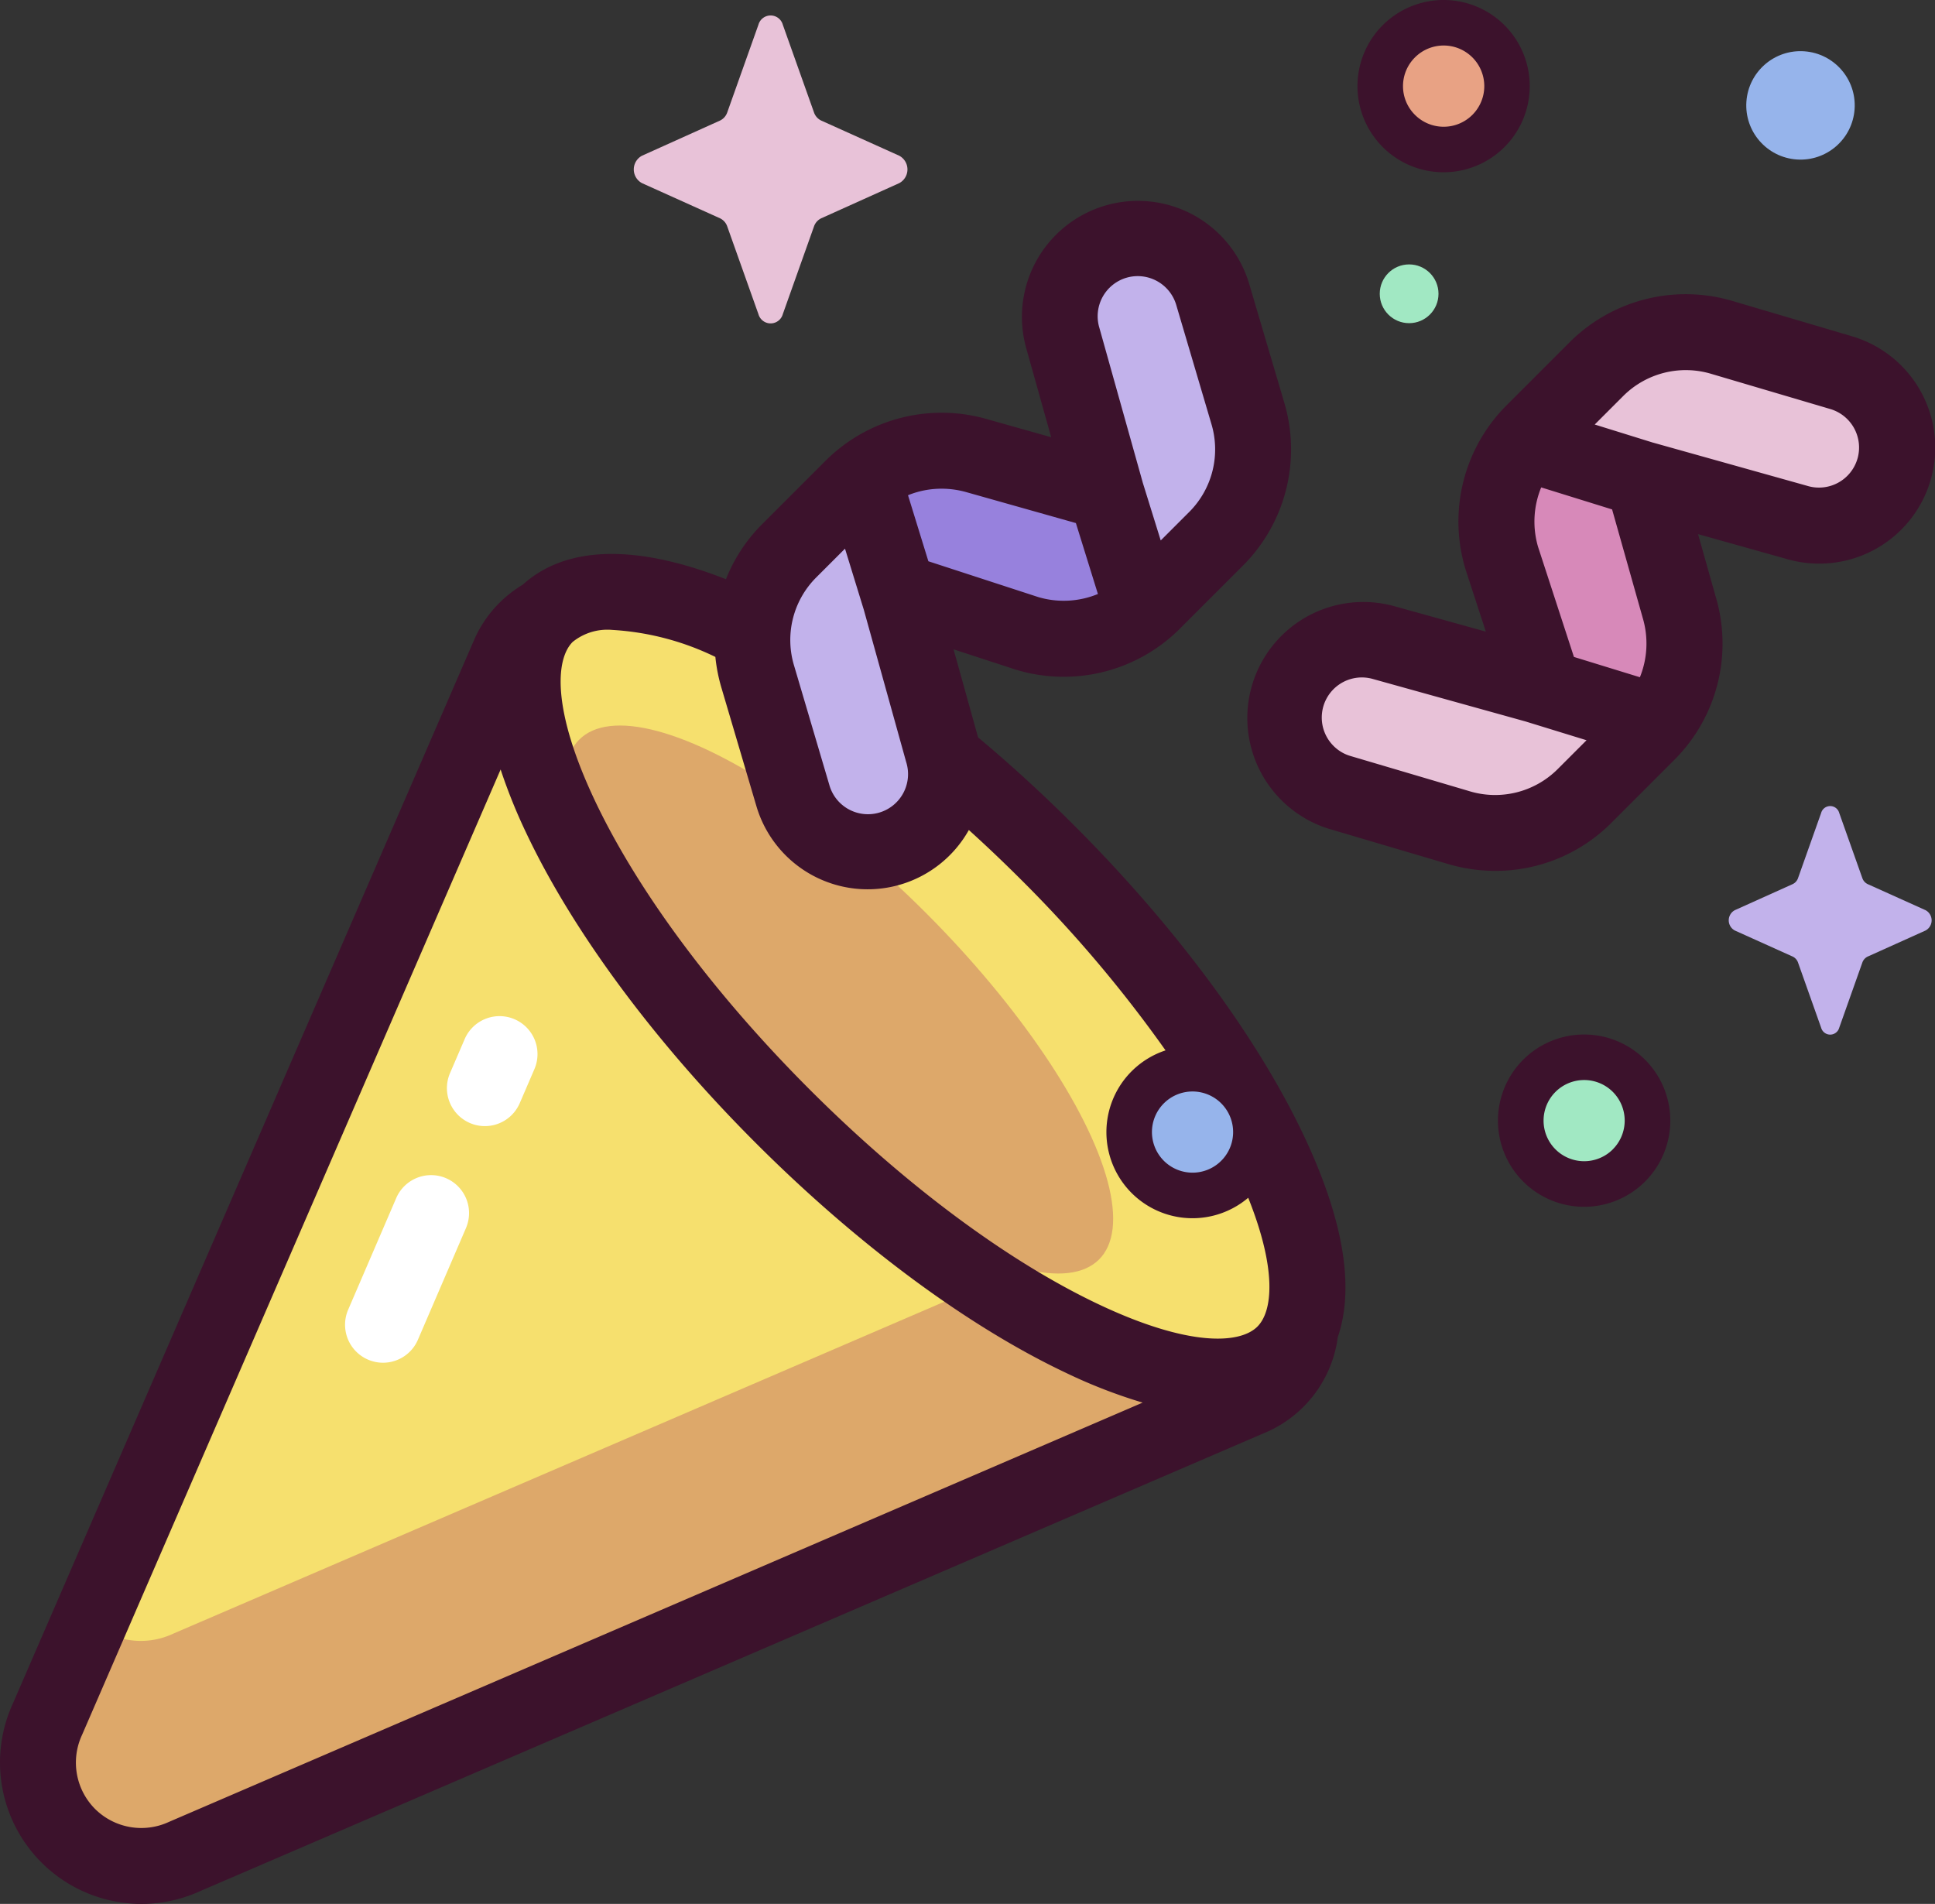 <svg xmlns="http://www.w3.org/2000/svg" width="150.977" height="148.553" viewBox="0 0 150.977 148.553"><rect x="0" y="0" width="150.977" height="148.553" fill="#333333" stroke="none"/><g transform="translate(0.001 -4.11)"><g transform="translate(2.955 5.311)"><path d="M88.772,181.063c-15.909-15.909-33.423-24.19-39.118-18.494l-.005.006a6.4,6.4,0,0,0-2.819,2.985L10.772,248.712a8.067,8.067,0,0,0,10.711,10.711l83.333-35.878a6.436,6.436,0,0,0,3.727-5.369C111.262,211.065,103.121,195.412,88.772,181.063Z" transform="translate(-10.023 -115.775)" fill="#f6e06e"/><path d="M81.8,347,20.546,373.371a5.927,5.927,0,0,1-6.465-.981l-3.31,7.633a8.067,8.067,0,0,0,10.711,10.711L104.017,355.2c-1.9-.762-21.9-8.347-22.213-8.2Z" transform="translate(-10.023 -247.087)" fill="#dda86a"/><ellipse cx="9.566" cy="28.681" rx="9.566" ry="28.681" transform="translate(35.474 63.272) rotate(-45)" fill="#dda86a"/><path d="M203.75,113.18a6.062,6.062,0,0,1-1.53-2.578l-2.739-9.271a9.865,9.865,0,0,1,2.436-9.789l4.979-4.979a9.865,9.865,0,0,1,9.79-2.436l9.973,2.815-3.364-12a6.091,6.091,0,1,1,11.683-3.452l2.739,9.271a9.865,9.865,0,0,1-2.436,9.789L230.3,95.528a9.865,9.865,0,0,1-9.789,2.436l-10.075-3.286L213.9,107.15a6.092,6.092,0,0,1-10.153,6.03Z" transform="translate(-143.322 -49.741)" fill="#c2b2eb"/><path d="M248.356,127.616l-1.3-1.3-8.923-2.518a9.9,9.9,0,0,0-8.652,1.464c.686,2.742,1.491,5.452,2.336,8.152l1.359,1.358,8.784,2.864a9.893,9.893,0,0,0,9-1.726C250.072,133.149,249.2,130.388,248.356,127.616Z" transform="translate(-164.768 -89.412)" fill="#9781dd"/><path d="M341.485,126.4a6.062,6.062,0,0,0,2.578,1.53l9.271,2.739a9.865,9.865,0,0,0,9.789-2.436l4.979-4.979a9.865,9.865,0,0,0,2.436-9.79l-2.815-9.973,12,3.364a6.091,6.091,0,0,0,3.452-11.683l-9.271-2.739a9.866,9.866,0,0,0-9.79,2.436l-4.979,4.979a9.865,9.865,0,0,0-2.436,9.79l3.286,10.075-12.472-3.465a6.092,6.092,0,0,0-6.029,10.153Z" transform="translate(-242.483 -67.293)" fill="#e8c2d8"/><path d="M410.208,135.933l-2.43-8.609-1.542-1.542c-2.9-.625-5.8-1.248-8.7-1.9a9.92,9.92,0,0,0-1.167,8.222l2.864,8.784.7.7a63.544,63.544,0,0,1,8.792,3.03A9.9,9.9,0,0,0,410.208,135.933Z" transform="translate(-282.152 -89.767)" fill="#d789b9"/><circle cx="4.946" cy="4.946" r="4.946" transform="translate(104.74 0.574)" fill="#e8a284"/><circle cx="4.946" cy="4.946" r="4.946" transform="translate(113.902 84.623) rotate(-31.72)" fill="#a1e8c3"/><circle cx="4.946" cy="4.946" r="4.946" transform="translate(85.148 82.185)" fill="#96b4eb"/><path d="M179.316,8.906l2.433,6.842a1.1,1.1,0,0,0,.571.642l6.079,2.739a1.213,1.213,0,0,1,0,2.142l-6.079,2.739a1.1,1.1,0,0,0-.571.642l-2.433,6.842a.987.987,0,0,1-1.9,0l-2.433-6.842a1.1,1.1,0,0,0-.571-.642l-6.079-2.739a1.213,1.213,0,0,1,0-2.142l6.079-2.739a1.1,1.1,0,0,0,.571-.642l2.433-6.842a.987.987,0,0,1,1.9,0Z" transform="translate(-121.195 -8.181)" fill="#e8c2d8"/><path d="M466.028,217.937l1.8,5.075a.814.814,0,0,0,.423.477l4.509,2.031a.9.9,0,0,1,0,1.589l-4.509,2.031a.815.815,0,0,0-.423.477l-1.8,5.075a.732.732,0,0,1-1.412,0l-1.8-5.075a.814.814,0,0,0-.423-.477l-4.509-2.031a.9.9,0,0,1,0-1.589l4.509-2.031a.814.814,0,0,0,.423-.477l1.8-5.075A.732.732,0,0,1,466.028,217.937Z" transform="translate(-325.479 -155.705)" fill="#c2b2eb"/><circle cx="2.292" cy="2.292" r="2.292" transform="translate(104.698 19.43)" fill="#a1e8c3"/><circle cx="4.231" cy="4.231" r="4.231" transform="translate(133.006 10.942) rotate(-85.931)" fill="#96b4eb"/></g><g transform="translate(-0.001 4.11)"><path d="M101.731,130.07c-3.635-7.688-10-16.289-17.932-24.218-2.447-2.447-4.958-4.744-7.486-6.858L74.4,92.124,79.228,93.7l.079.024A12.824,12.824,0,0,0,92.031,90.54l4.979-4.979a12.825,12.825,0,0,0,3.182-12.723l-2.739-9.272a9.053,9.053,0,0,0-17.37,5.108l1.934,6.9L77.141,74.2a12.822,12.822,0,0,0-12.705,3.187l-4.979,4.979a12.651,12.651,0,0,0-2.815,4.286c-8.714-3.412-13.391-1.811-15.854.427a9.428,9.428,0,0,0-3.713,4.12l-.03.068L1,174.386a11.035,11.035,0,0,0,14.622,14.627l83.3-35.862.075-.033a9.439,9.439,0,0,0,5.318-6.909c.024-.134.039-.268.057-.4,1.106-3.2.951-8.142-2.639-15.735Zm-8.683-3.447a3.167,3.167,0,1,1-2.24.926A3.161,3.161,0,0,1,93.048,126.623ZM87.885,63.131a3.134,3.134,0,0,1,3.887,2.114l2.739,9.271a6.905,6.905,0,0,1-1.69,6.856l-2.257,2.257-1.417-4.561s0-.006,0-.009l-3.364-12c0-.014-.007-.027-.012-.04A3.133,3.133,0,0,1,87.885,63.131Zm-12.4,16.753.035.01,8.424,2.378,1.719,5.534a7.006,7.006,0,0,1-4.636.246l-8.592-2.8L70.846,80.1a6.938,6.938,0,0,1,2.617-.51A7.111,7.111,0,0,1,75.481,79.884ZM63.646,86.553l2.284-2.284,1.45,4.712.007.019,3.3,11.861.013.047a3.129,3.129,0,1,1-6,1.773l-2.739-9.271A6.9,6.9,0,0,1,63.646,86.553ZM44.68,91.547a4.315,4.315,0,0,1,3.1-.938,21.153,21.153,0,0,1,8.035,2.107,13.075,13.075,0,0,0,.463,2.372l2.739,9.271a9.051,9.051,0,0,0,16.576,1.862q2.028,1.834,4.02,3.821a101.443,101.443,0,0,1,11.327,13.374,6.717,6.717,0,1,0,6.45,11.5c2.248,5.617,1.913,8.855.717,10.052-1.351,1.352-5.311,1.608-12.368-1.729-7.089-3.352-15.1-9.305-22.561-16.766S49.76,111,46.409,103.915C43.073,96.858,43.329,92.9,44.68,91.547Zm-31.436,92.04-.075.033A5.122,5.122,0,0,1,7.413,182.6h0a5.121,5.121,0,0,1-1.021-5.756l.03-.068L39.06,101.5a42.522,42.522,0,0,0,1.993,4.942c3.635,7.688,10,16.289,17.932,24.218s16.53,14.3,24.218,17.932a40.38,40.38,0,0,0,5.951,2.307Z" transform="translate(0.001 -41.459)" fill="#3c122c"/><path d="M376.935,85.246l-9.271-2.739a12.825,12.825,0,0,0-12.723,3.182l-4.979,4.979a12.826,12.826,0,0,0-3.182,12.723c.008.027.016.053.024.079l1.573,4.824-7.129-1.981a9.053,9.053,0,0,0-5.1,17.371l9.271,2.739a13.037,13.037,0,0,0,3.7.537,12.746,12.746,0,0,0,9.026-3.718l4.979-4.979a12.825,12.825,0,0,0,3.187-12.7l-1.376-4.876,6.9,1.934a9.053,9.053,0,0,0,5.109-17.371ZM358.229,98.759l2.378,8.424.01.035a7.012,7.012,0,0,1-.219,4.635l-5.147-1.584-2.8-8.592a7.007,7.007,0,0,1,.246-4.636Zm-11.137,21.983L337.821,118a3.088,3.088,0,0,1-1.323-.784,3.129,3.129,0,0,1,3.1-5.217l.046.013,11.86,3.3.02.007,4.711,1.45-2.284,2.284A6.907,6.907,0,0,1,347.092,120.743ZM377.37,94.814a3.129,3.129,0,0,1-3.887,2.114l-.04-.012-12-3.364-.008,0-4.562-1.417,2.257-2.257a6.905,6.905,0,0,1,6.856-1.69l9.271,2.739a3.133,3.133,0,0,1,2.114,3.887Z" transform="translate(-232.446 -59.011)" fill="#3c122c"/><path d="M365.923,17.55a6.72,6.72,0,1,0-4.754-1.966A6.7,6.7,0,0,0,365.923,17.55Zm-2.241-8.96a3.169,3.169,0,1,1,0,4.481,3.16,3.16,0,0,1,0-4.481Z" transform="translate(-253.282 -4.11)" fill="#3c122c"/><path d="M398.338,279.8a6.723,6.723,0,1,0,9.507,0A6.73,6.73,0,0,0,398.338,279.8Zm6.994,6.994a3.167,3.167,0,1,1,0-4.481A3.172,3.172,0,0,1,405.332,286.79Z" transform="translate(-279.491 -197.116)" fill="#3c122c"/><path d="M94.256,329.688a2.964,2.964,0,0,1-2.719-4.135l3.751-8.712a2.962,2.962,0,1,1,5.441,2.343L96.978,327.9A2.963,2.963,0,0,1,94.256,329.688Z" transform="translate(-64.373 -223.36)" fill="#fff"/><path d="M121.213,281.562a2.964,2.964,0,0,1-2.719-4.134l1.144-2.656a2.962,2.962,0,1,1,5.441,2.343l-1.144,2.656A2.963,2.963,0,0,1,121.213,281.562Z" transform="translate(-83.382 -193.696)" fill="#fff"/></g></g></svg>